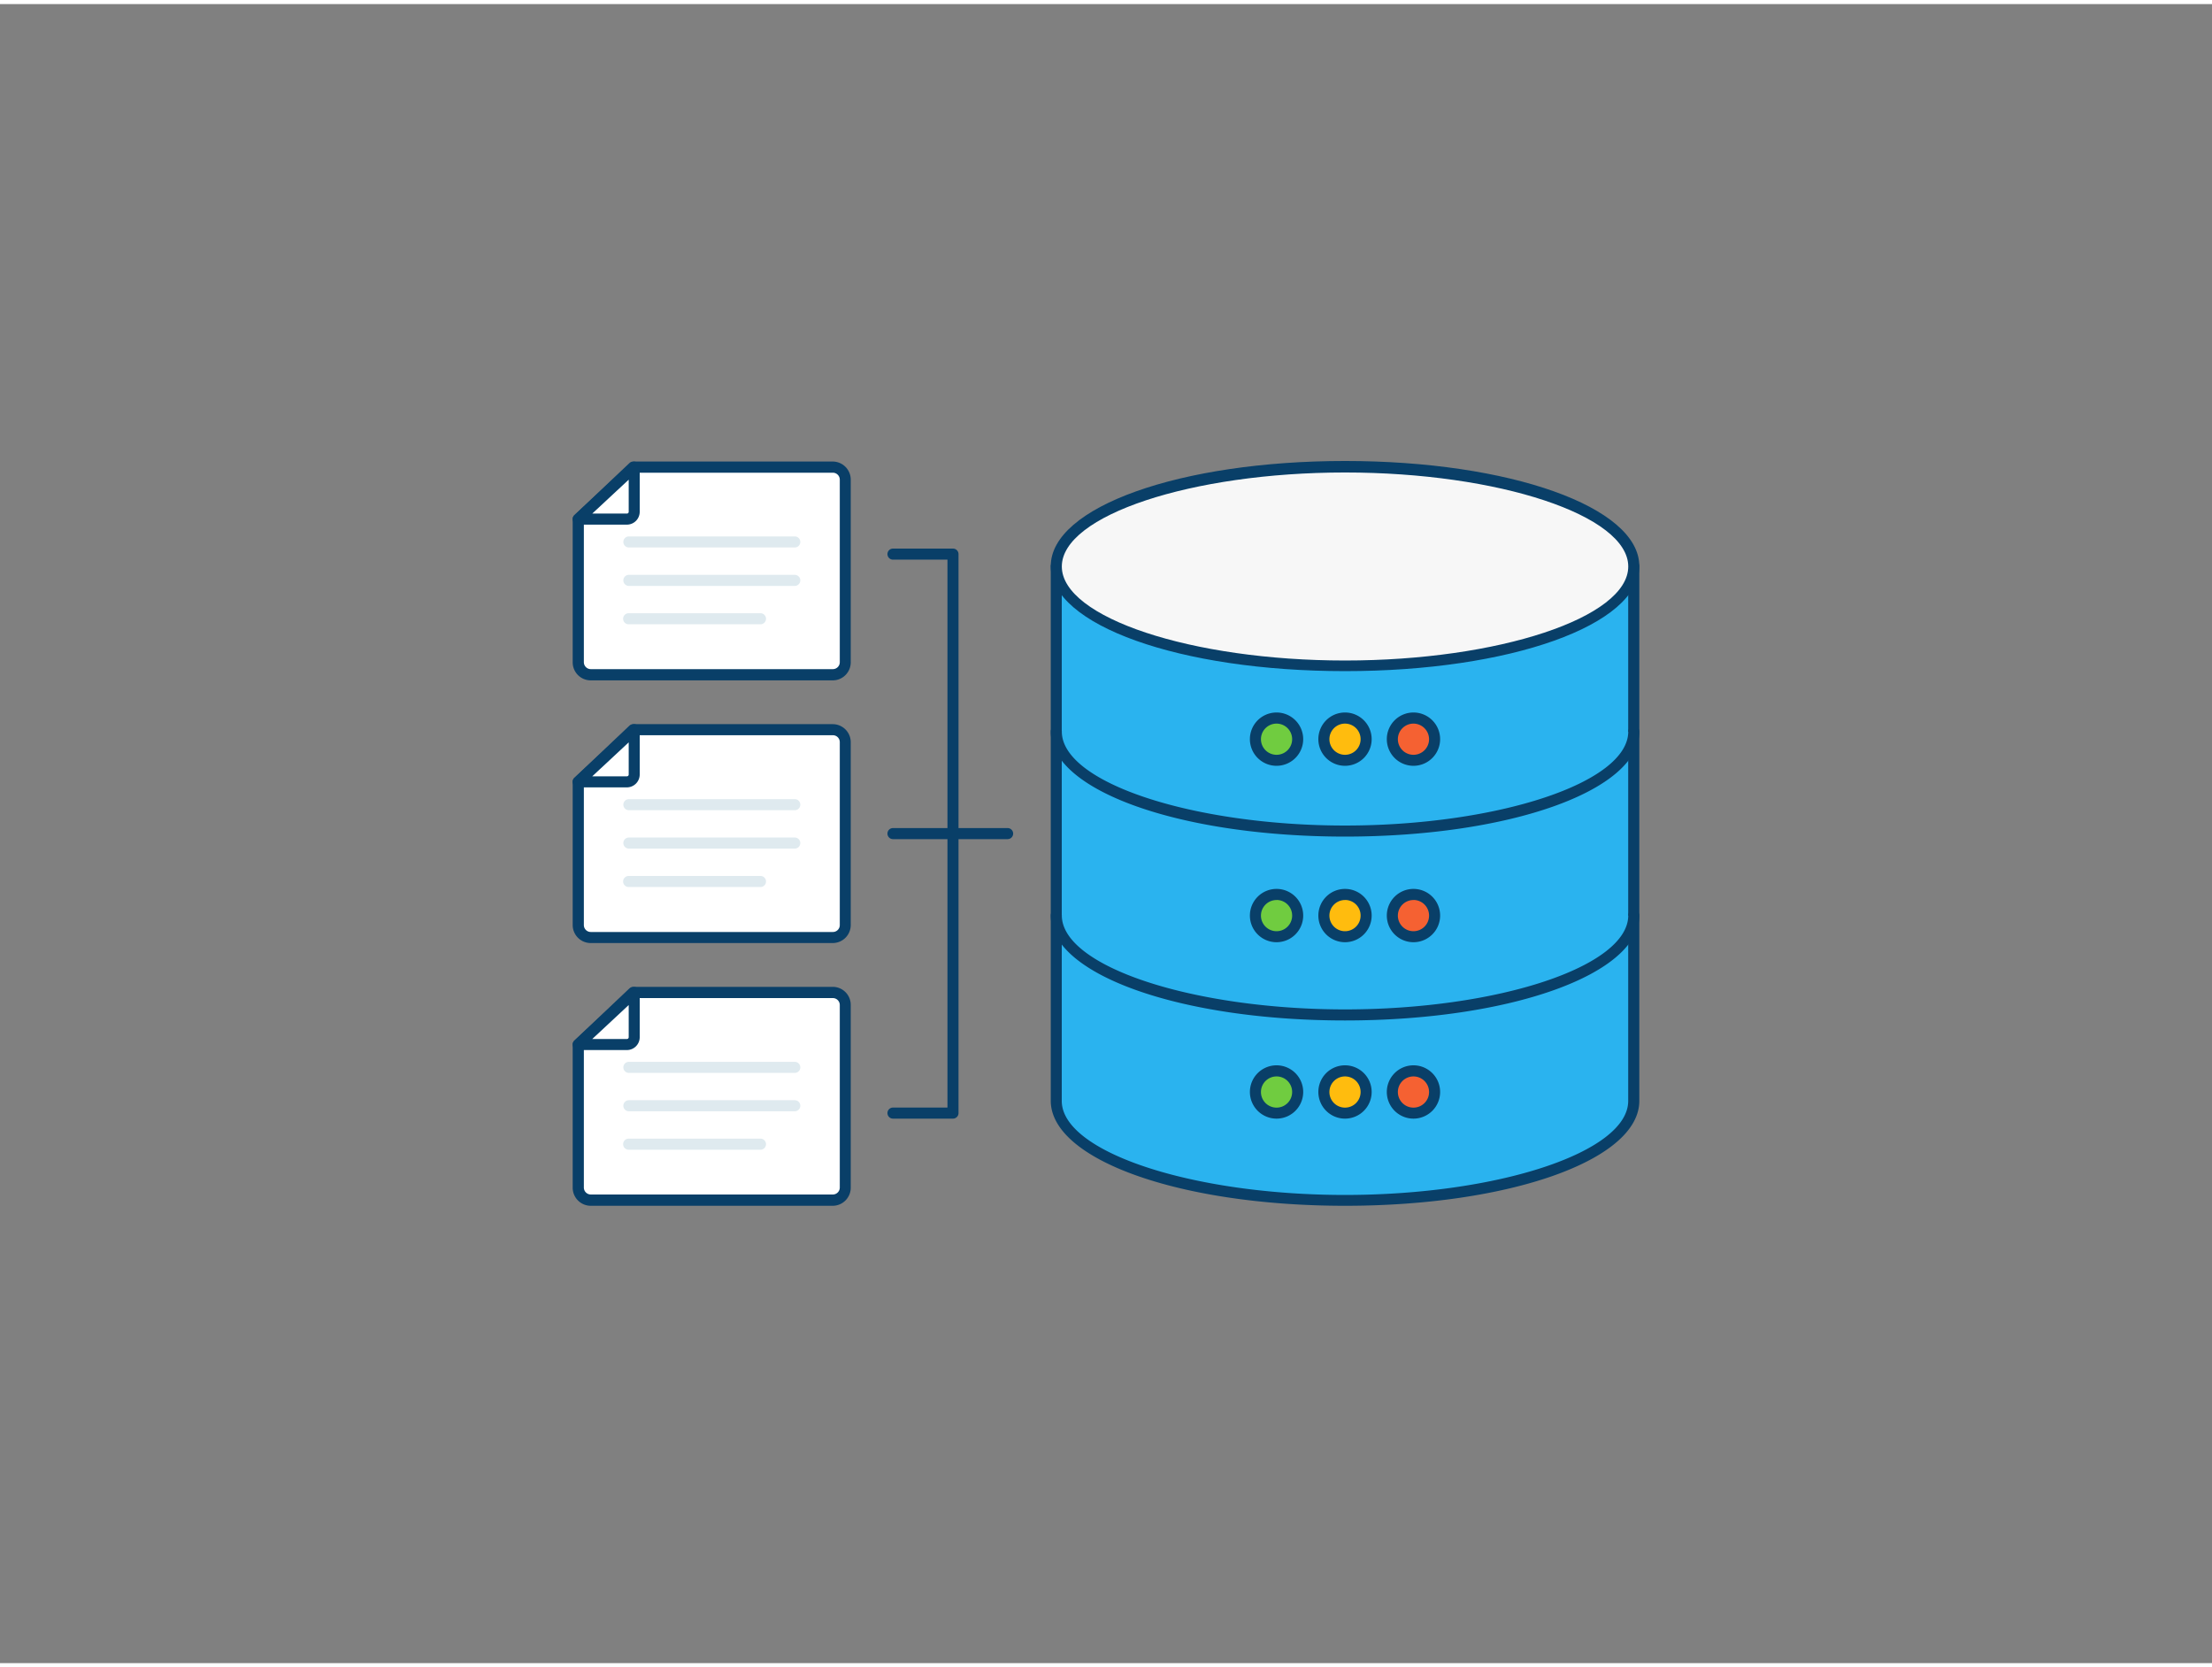 <svg xmlns="http://www.w3.org/2000/svg" viewBox="0 0 400 300" width="406" height="306" class="illustration styles_illustrationTablet__1DWOa"><rect x="0" y="0" width="400" height="300" fill="#808080" stroke="none"/><g id="_156_data_collecting_outline" data-name="#156_data_collecting_outline"><path d="M295.44,101.66v96.68c0,9.92-23.38,18-52.22,18s-52.21-8-52.21-18V101.66Z" fill="#2ab3ef"></path><path d="M243.22,217.3c-29.84,0-53.21-8.33-53.21-19V101.66a1,1,0,0,1,1-1H295.44a1,1,0,0,1,1,1v96.68C296.44,209,273.07,217.3,243.22,217.3ZM192,102.66v95.68c0,9.19,23.45,17,51.21,17s51.22-7.77,51.22-17V102.66Z" fill="#093f68"></path><ellipse cx="243.22" cy="101.66" rx="52.22" ry="17.96" fill="#f7f7f7"></ellipse><path d="M243.22,120.62c-29.84,0-53.21-8.33-53.21-19s23.37-19,53.21-19,53.22,8.33,53.22,19S273.07,120.62,243.22,120.62Zm0-35.92c-27.76,0-51.21,7.77-51.21,17s23.45,17,51.21,17,51.22-7.76,51.22-17S271,84.7,243.22,84.7Z" fill="#093f68"></path><path d="M191,131.59c0,9.91,23.38,17.95,52.21,17.95s52.22-8,52.22-17.95" fill="#2ab3ef"></path><path d="M243.22,150.54c-29.84,0-53.21-8.32-53.21-19a1,1,0,0,1,2,0c0,9.2,23.45,17,51.21,17s51.22-7.76,51.22-17a1,1,0,1,1,2,0C296.44,142.22,273.07,150.54,243.22,150.54Z" fill="#093f68"></path><path d="M191,164.83c0,9.91,23.38,17.95,52.21,17.95s52.22-8,52.22-17.95" fill="#2ab3ef"></path><path d="M243.22,183.79c-29.84,0-53.21-8.33-53.21-19a1,1,0,0,1,2,0c0,9.19,23.45,17,51.21,17s51.22-7.77,51.22-17a1,1,0,1,1,2,0C296.44,175.46,273.07,183.79,243.22,183.79Z" fill="#093f68"></path><circle cx="255.61" cy="132.93" r="3.82" fill="#f56132"></circle><path d="M255.61,137.74a4.82,4.82,0,1,1,4.81-4.81A4.82,4.82,0,0,1,255.61,137.74Zm0-7.63a2.82,2.82,0,1,0,2.81,2.82A2.83,2.83,0,0,0,255.61,130.11Z" fill="#093f68"></path><circle cx="243.22" cy="132.93" r="3.82" fill="#ffbc0e"></circle><path d="M243.22,137.74a4.82,4.82,0,1,1,4.82-4.81A4.82,4.82,0,0,1,243.22,137.74Zm0-7.63a2.82,2.82,0,1,0,2.82,2.82A2.82,2.82,0,0,0,243.22,130.11Z" fill="#093f68"></path><circle cx="230.84" cy="132.93" r="3.82" fill="#70cc40"></circle><path d="M230.84,137.74a4.82,4.82,0,1,1,4.82-4.81A4.82,4.82,0,0,1,230.84,137.74Zm0-7.63a2.82,2.82,0,1,0,2.82,2.82A2.82,2.82,0,0,0,230.84,130.11Z" fill="#093f68"></path><circle cx="255.61" cy="164.83" r="3.82" fill="#f56132"></circle><path d="M255.61,169.64a4.82,4.82,0,1,1,4.81-4.81A4.82,4.82,0,0,1,255.61,169.64Zm0-7.63a2.82,2.82,0,1,0,2.81,2.82A2.82,2.82,0,0,0,255.61,162Z" fill="#093f68"></path><circle cx="243.22" cy="164.83" r="3.82" fill="#ffbc0e"></circle><path d="M243.22,169.64a4.82,4.82,0,1,1,4.82-4.81A4.82,4.82,0,0,1,243.22,169.64Zm0-7.63a2.82,2.82,0,1,0,2.82,2.82A2.81,2.81,0,0,0,243.22,162Z" fill="#093f68"></path><circle cx="230.84" cy="164.83" r="3.82" fill="#70cc40"></circle><path d="M230.84,169.64a4.82,4.82,0,1,1,4.82-4.81A4.82,4.82,0,0,1,230.84,169.64Zm0-7.63a2.82,2.82,0,1,0,2.82,2.82A2.81,2.81,0,0,0,230.84,162Z" fill="#093f68"></path><circle cx="255.61" cy="196.72" r="3.82" fill="#f56132"></circle><path d="M255.61,201.54a4.82,4.82,0,1,1,4.81-4.82A4.82,4.82,0,0,1,255.61,201.54Zm0-7.63a2.82,2.82,0,1,0,2.81,2.81A2.82,2.82,0,0,0,255.61,193.91Z" fill="#093f68"></path><circle cx="243.22" cy="196.72" r="3.82" fill="#ffbc0e"></circle><path d="M243.22,201.54a4.82,4.82,0,1,1,4.82-4.82A4.82,4.82,0,0,1,243.22,201.54Zm0-7.63a2.82,2.82,0,1,0,2.82,2.81A2.81,2.81,0,0,0,243.22,193.91Z" fill="#093f68"></path><circle cx="230.84" cy="196.72" r="3.82" fill="#70cc40"></circle><path d="M230.84,201.54a4.82,4.82,0,1,1,4.82-4.82A4.82,4.82,0,0,1,230.84,201.54Zm0-7.63a2.82,2.82,0,1,0,2.82,2.81A2.81,2.81,0,0,0,230.84,193.91Z" fill="#093f68"></path><path d="M182.21,151H161.48a1,1,0,0,1,0-2h20.73a1,1,0,1,1,0,2Z" fill="#093f68"></path><path d="M172.33,201.54H161.48a1,1,0,0,1,0-2h9.85V100.46h-9.85a1,1,0,0,1,0-2h10.85a1,1,0,0,1,1,1V200.54A1,1,0,0,1,172.33,201.54Z" fill="#093f68"></path><path d="M150.58,121.29H106.82a2.26,2.26,0,0,1-2.26-2.26V93.13l10-9.43h36.07A2.26,2.26,0,0,1,152.84,86V119A2.26,2.26,0,0,1,150.58,121.29Z" fill="#fff"></path><path d="M150.58,122.29H106.82a3.26,3.26,0,0,1-3.26-3.26V93.13a1,1,0,0,1,.31-.72L113.82,83a1,1,0,0,1,.69-.28h36.07A3.27,3.27,0,0,1,153.84,86V119A3.26,3.26,0,0,1,150.58,122.29Zm-45-28.73V119a1.26,1.26,0,0,0,1.26,1.26h43.76a1.26,1.26,0,0,0,1.26-1.26V86a1.26,1.26,0,0,0-1.26-1.26H114.91Z" fill="#093f68"></path><path d="M104.56,93.13h8.81a1.32,1.32,0,0,0,1.32-1.32V83.7Z" fill="#fff"></path><path d="M113.37,94.13h-8.81a1,1,0,0,1-.68-1.73L114,83a1,1,0,0,1,1.08-.18,1,1,0,0,1,.6.91v8.11A2.32,2.32,0,0,1,113.37,94.13Zm-6.27-2h6.27a.32.32,0,0,0,.32-.32V86Z" fill="#093f68"></path><path d="M143.72,98.26h-30a1,1,0,0,1,0-2h30a1,1,0,0,1,0,2Z" fill="#dfeaef"></path><path d="M143.72,105.21h-30a1,1,0,0,1,0-2h30a1,1,0,0,1,0,2Z" fill="#dfeaef"></path><path d="M137.52,112.15H113.68a1,1,0,0,1,0-2h23.84a1,1,0,0,1,0,2Z" fill="#dfeaef"></path><path d="M150.58,168.79H106.82a2.26,2.26,0,0,1-2.26-2.26V140.64l10-9.43h36.07a2.26,2.26,0,0,1,2.26,2.26v33.06A2.26,2.26,0,0,1,150.58,168.79Z" fill="#fff"></path><path d="M150.58,169.79H106.82a3.26,3.26,0,0,1-3.26-3.26V140.64a1,1,0,0,1,.31-.73l9.95-9.43a1,1,0,0,1,.69-.27h36.07a3.26,3.26,0,0,1,3.26,3.26v33.06A3.26,3.26,0,0,1,150.58,169.79Zm-45-28.72v25.46a1.25,1.25,0,0,0,1.26,1.26h43.76a1.25,1.25,0,0,0,1.26-1.26V133.47a1.25,1.25,0,0,0-1.26-1.26H114.91Z" fill="#093f68"></path><path d="M104.56,140.64h8.81a1.33,1.33,0,0,0,1.32-1.33v-8.1Z" fill="#fff"></path><path d="M113.37,141.64h-8.81a1,1,0,0,1-.68-1.74L114,130.48a1,1,0,0,1,1.68.73v8.1A2.33,2.33,0,0,1,113.37,141.64Zm-6.27-2h6.27a.32.32,0,0,0,.32-.33V133.5Z" fill="#093f68"></path><path d="M143.72,145.77h-30a1,1,0,0,1,0-2h30a1,1,0,0,1,0,2Z" fill="#dfeaef"></path><path d="M143.72,152.71h-30a1,1,0,1,1,0-2h30a1,1,0,0,1,0,2Z" fill="#dfeaef"></path><path d="M137.52,159.66H113.68a1,1,0,0,1,0-2h23.84a1,1,0,0,1,0,2Z" fill="#dfeaef"></path><path d="M150.58,216.3H106.82a2.26,2.26,0,0,1-2.26-2.26v-25.9l10-9.43h36.07a2.26,2.26,0,0,1,2.26,2.26V214A2.26,2.26,0,0,1,150.58,216.3Z" fill="#fff"></path><path d="M150.58,217.3H106.82a3.27,3.27,0,0,1-3.26-3.26v-25.9a1,1,0,0,1,.31-.72l9.95-9.43a1,1,0,0,1,.69-.28h36.07a3.26,3.26,0,0,1,3.26,3.26V214A3.27,3.27,0,0,1,150.58,217.3Zm-45-28.73V214a1.26,1.26,0,0,0,1.26,1.26h43.76a1.26,1.26,0,0,0,1.26-1.26V181a1.26,1.26,0,0,0-1.26-1.26H114.91Z" fill="#093f68"></path><path d="M104.56,188.14h8.81a1.32,1.32,0,0,0,1.32-1.32v-8.11Z" fill="#fff"></path><path d="M113.37,189.14h-8.81a1,1,0,0,1-.68-1.73L114,178a1,1,0,0,1,1.08-.18,1,1,0,0,1,.6.91v8.11A2.32,2.32,0,0,1,113.37,189.14Zm-6.27-2h6.27a.32.32,0,0,0,.32-.32V181Z" fill="#093f68"></path><path d="M143.72,193.27h-30a1,1,0,0,1,0-2h30a1,1,0,0,1,0,2Z" fill="#dfeaef"></path><path d="M143.72,200.21h-30a1,1,0,1,1,0-2h30a1,1,0,0,1,0,2Z" fill="#dfeaef"></path><path d="M137.52,207.16H113.68a1,1,0,0,1,0-2h23.84a1,1,0,0,1,0,2Z" fill="#dfeaef"></path></g></svg>